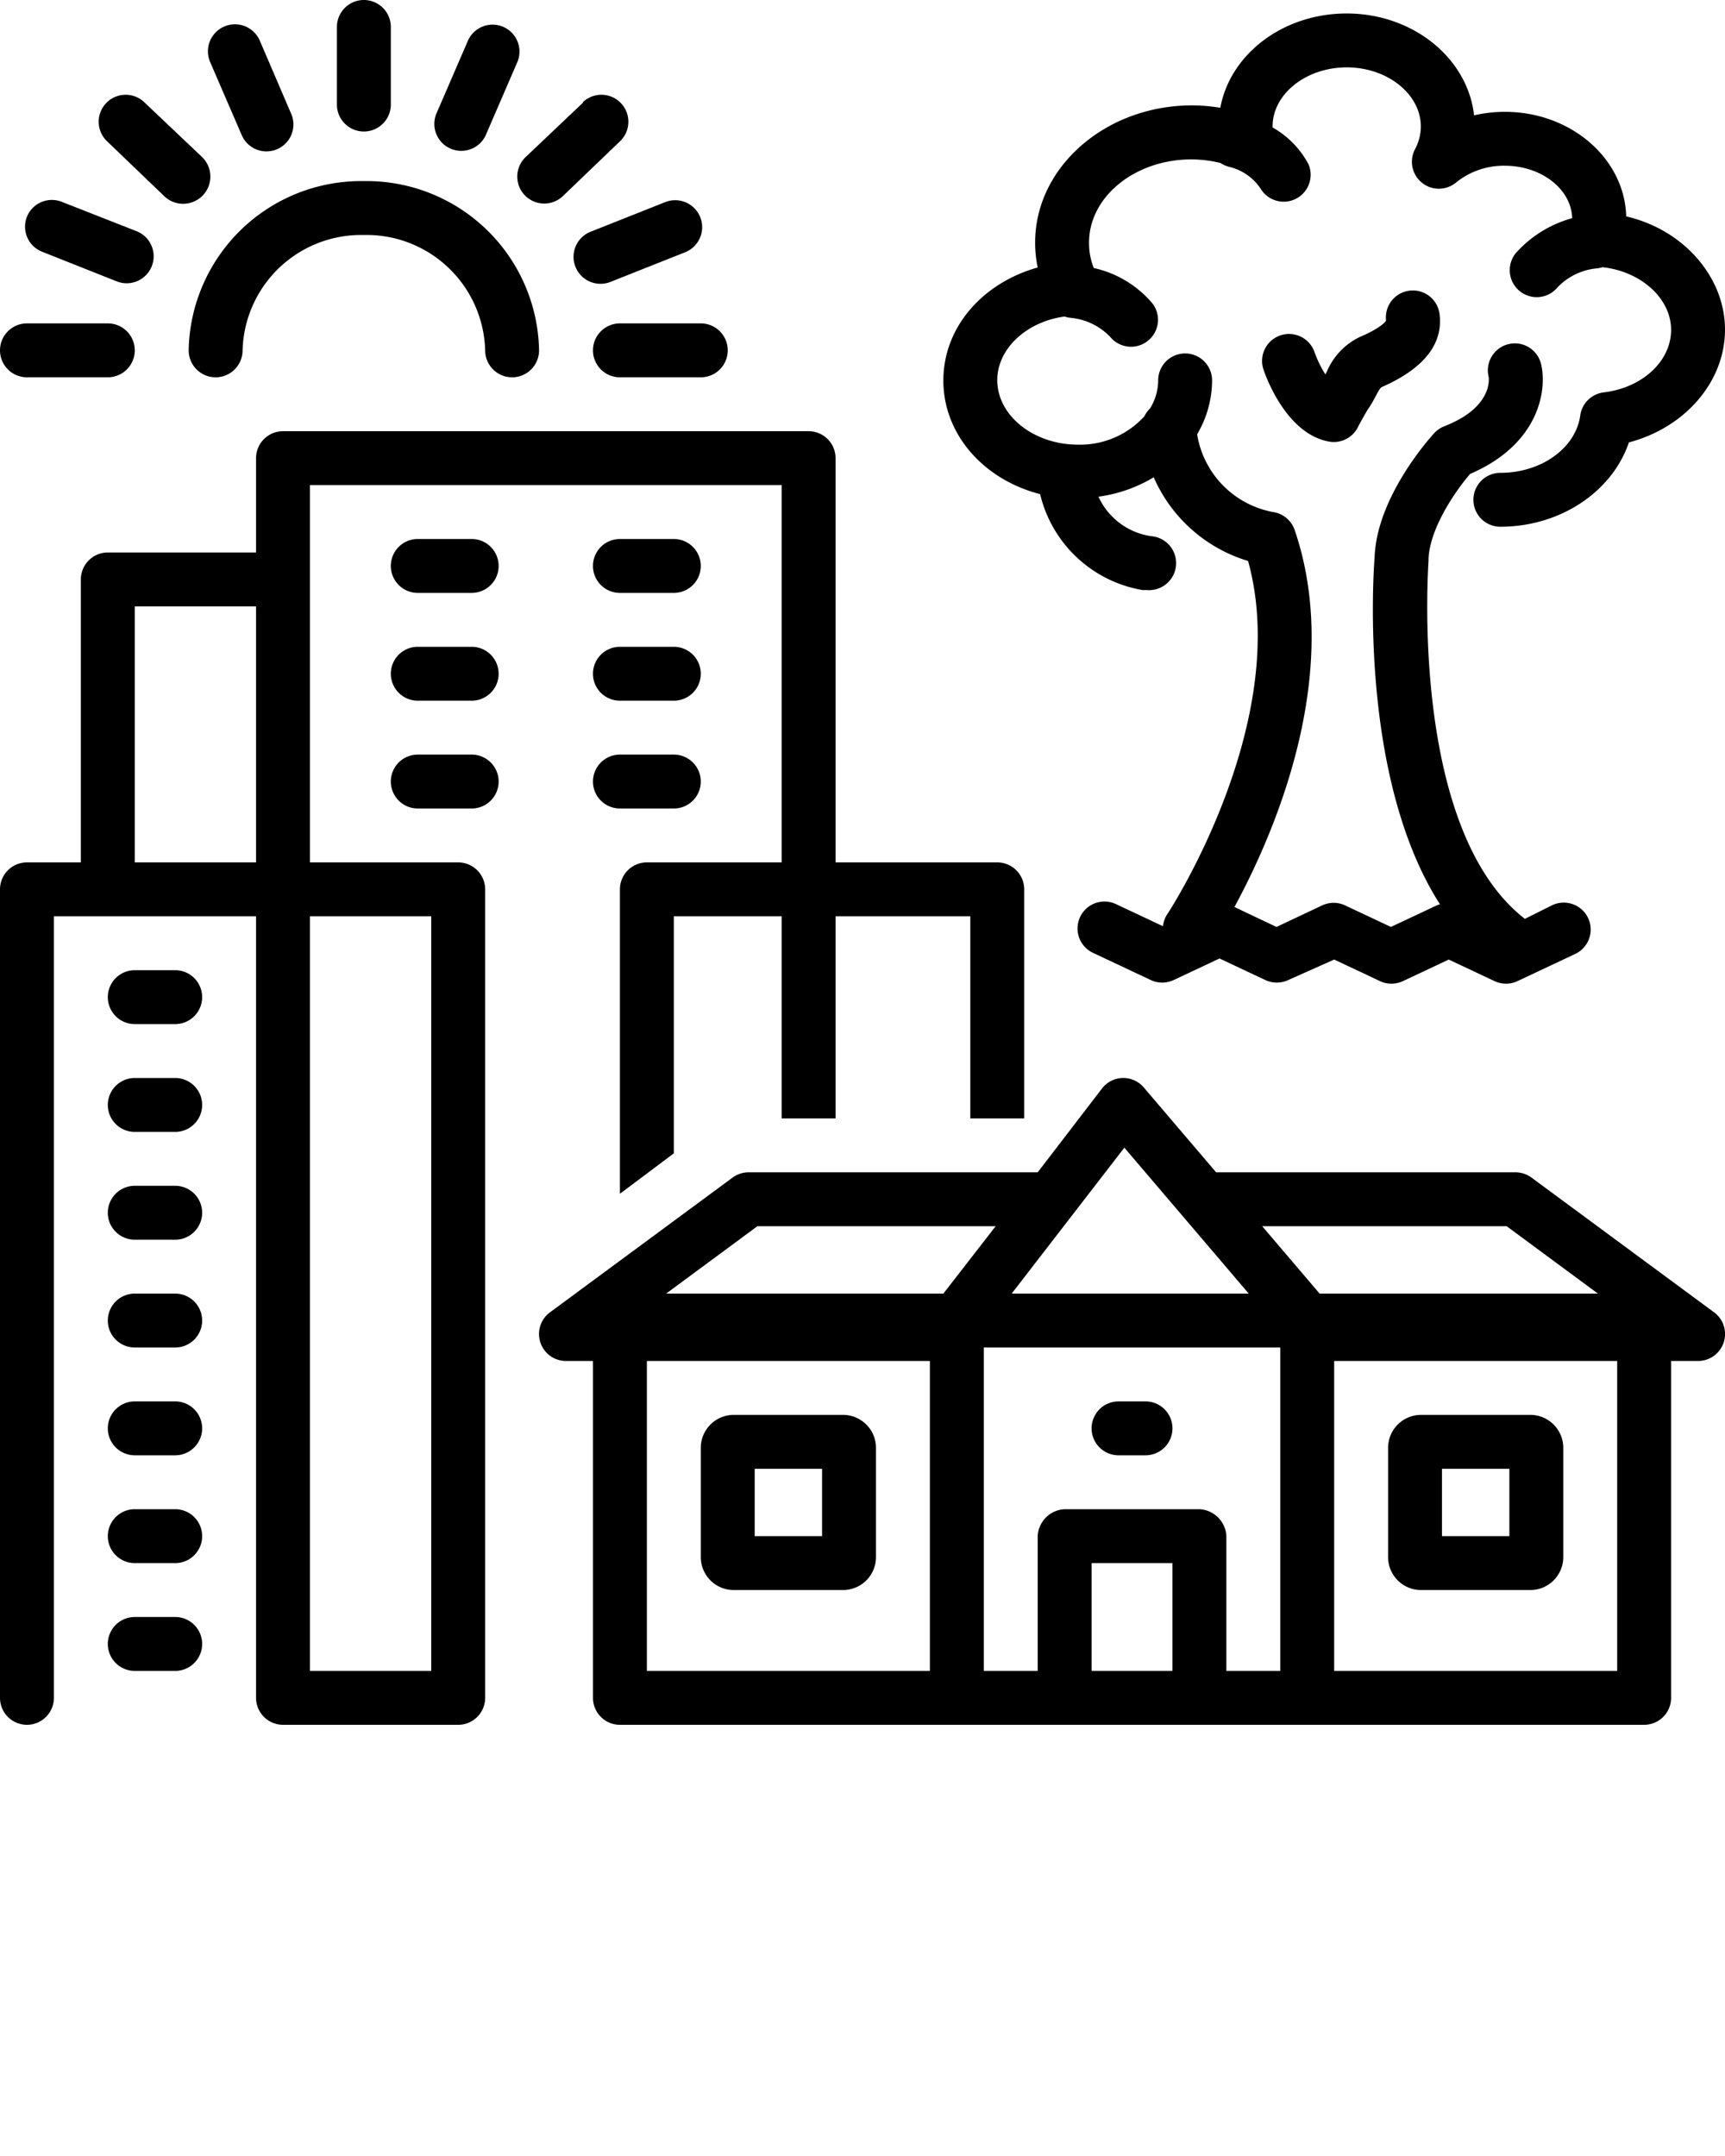 <svg xmlns="http://www.w3.org/2000/svg" data-name="Layer 1" viewBox="0 0 128 160" x="0px" y="0px"><title>Miscellaneous 50 expandlines</title><path d="M14,26a2,2,0,0,0,4,0,8.8,8.8,0,0,1,9-8.56A8.8,8.8,0,0,1,36,26a2,2,0,0,0,4,0A12.8,12.8,0,0,0,27,13.44,12.8,12.8,0,0,0,14,26Z"/><path d="M29,7.76V2a2,2,0,0,0-4,0V7.76a2,2,0,0,0,4,0Z"/><path d="M19.27,3A2,2,0,1,0,15.6,4.62l2.3,5.32a2,2,0,1,0,3.67-1.58Z"/><path d="M10.71,7.59a2,2,0,0,0-2.77,2.89l4.24,4.07A2,2,0,0,0,15,11.66Z"/><path d="M2,16.08a2,2,0,0,0,1.12,2.6l5.54,2.2a2,2,0,0,0,1.48-3.72L4.64,15A2,2,0,0,0,2,16.08Z"/><path d="M0,26a2,2,0,0,0,2,2H8a2,2,0,0,0,0-4H2A2,2,0,0,0,0,26Z"/><path d="M44,26a2,2,0,0,0,2,2h6a2,2,0,1,0,0-4H46A2,2,0,0,0,44,26Z"/><path d="M49.36,15l-5.54,2.2a2,2,0,1,0,1.48,3.72l5.54-2.2A2,2,0,1,0,49.36,15Z"/><path d="M43.29,7.59,39,11.66a2,2,0,1,0,2.77,2.89l4.24-4.07a2,2,0,0,0-2.77-2.89Z"/><path d="M37.36,2a2,2,0,0,0-2.63,1l-2.3,5.32a2,2,0,1,0,3.67,1.58l2.3-5.32A2,2,0,0,0,37.36,2Z"/><path d="M35,40H31a2,2,0,0,0,0,4h4a2,2,0,1,0,0-4Z"/><path d="M46,44h4a2,2,0,1,0,0-4H46a2,2,0,0,0,0,4Z"/><path d="M31,52h4a2,2,0,1,0,0-4H31a2,2,0,0,0,0,4Z"/><path d="M46,52h4a2,2,0,1,0,0-4H46a2,2,0,0,0,0,4Z"/><path d="M31,60h4a2,2,0,1,0,0-4H31a2,2,0,0,0,0,4Z"/><path d="M46,60h4a2,2,0,1,0,0-4H46a2,2,0,0,0,0,4Z"/><path d="M10,76h3a2,2,0,0,0,0-4H10a2,2,0,1,0,0,4Z"/><path d="M10,84h3a2,2,0,0,0,0-4H10a2,2,0,1,0,0,4Z"/><path d="M70,28.24c0,4,3,7.36,7.18,8.43a9.44,9.44,0,0,0,7.61,7.12l.32,0a2,2,0,0,0,.31-4,5.1,5.1,0,0,1-3.91-2.93,10.7,10.7,0,0,0,4.1-1.44,11.14,11.14,0,0,0,7,6.21c3.31,11.94-5.88,26.07-6,26.22a2,2,0,0,0-.31.86l-.06,0-3.4-1.6a2,2,0,1,0-1.7,3.62l4.25,2a2,2,0,0,0,1.7,0l3.4-1.6,3.4,1.6a2,2,0,0,0,1.7,0L99,71.21l3.4,1.6a2,2,0,0,0,1.7,0l3.4-1.6,3.4,1.6a2,2,0,0,0,1.7,0l4.25-2a2,2,0,1,0-1.7-3.62l-2,1C104.53,61.5,106,41.83,106,41.63c0,0,0-.07,0-.11.06-2.27,2-5.1,3.09-6.35,5.17-2.23,5.72-6.28,5.26-8.16a2,2,0,0,0-3.89.95s.43,2.23-3.3,3.68a2,2,0,0,0-.75.52c-.44.48-4.26,4.8-4.41,9.2-.1,1.25-1.13,16.42,4.85,25.75a2,2,0,0,0-.24.08l-3.4,1.6-3.4-1.6a2,2,0,0,0-1.7,0l-3.39,1.6L91.6,67.31c2.88-5.31,8.15-17.23,4.46-28A2,2,0,0,0,94.47,38a7,7,0,0,1-5.64-5.77,7.91,7.91,0,0,0,1.11-4,2,2,0,1,0-4,0,4,4,0,0,1-.61,2.09,2,2,0,0,0-.41.57A6.46,6.46,0,0,1,80,33c-3.29,0-6-2.15-6-4.79,0-2.35,2.2-4.35,5-4.72a2,2,0,0,0,.48.1A4.68,4.68,0,0,1,82.38,25a2,2,0,0,0,3.16-2.45,7.93,7.93,0,0,0-4.38-2.66A5,5,0,0,1,80.81,18c0-3.4,3.41-6.17,7.59-6.17a9,9,0,0,1,2.17.27,2,2,0,0,0,.63.28A3.88,3.88,0,0,1,93.54,14,2,2,0,0,0,97.1,12.2a6.81,6.81,0,0,0-2.67-2.74s0,0,0-.07C94.42,7,96.89,5,99.93,5s5.5,2,5.5,4.39a3.57,3.57,0,0,1-.43,1.68,2,2,0,0,0,3.05,2.47,5.62,5.62,0,0,1,3.61-1.24c2.72,0,4.94,1.74,5,3.89a8.71,8.71,0,0,0-4.17,2.58,2,2,0,0,0,3.08,2.56,4.61,4.61,0,0,1,2.89-1.41,2,2,0,0,0,.45-.09c2.85.31,5.09,2.31,5.09,4.65s-2.15,4.3-5,4.64a2,2,0,0,0-1.74,1.71c-.34,2.43-2.89,4.26-5.93,4.26a2,2,0,0,0,0,4c4.45,0,8.3-2.6,9.54-6.26C125,31.75,128,28.36,128,24.46s-3.08-7.42-7.33-8.4c-.12-4.3-4.11-7.76-9-7.76a10.17,10.17,0,0,0-2.29.26C108.91,4.32,104.85,1,99.93,1c-4.71,0-8.64,3-9.38,7a13.06,13.06,0,0,0-2.15-.18C82,7.85,76.81,12.42,76.81,18A8.93,8.93,0,0,0,77,19.85C72.91,21,70,24.28,70,28.24Z"/><path d="M100.92,25a5,5,0,0,0-2.46,2.57l-.11.22a8.29,8.29,0,0,1-.81-1.66,2,2,0,0,0-3.78,1.31c.27.79,1.78,4.73,4.8,5.32a2,2,0,0,0,2-.74,2,2,0,0,0,.25-.42c.14-.27.59-1.06.64-1.14a10.16,10.16,0,0,0,.6-1c.32-.61.39-.7.54-.76,3.08-1.37,4.5-3.18,4.23-5.38a2,2,0,0,0-2.23-1.75,2,2,0,0,0-1.74,2.22S102.62,24.27,100.92,25Z"/><path d="M2,128a2,2,0,0,0,2-2V68H19v58a2,2,0,0,0,2,2H34a2,2,0,0,0,2-2V66a2,2,0,0,0-2-2H23V36H58V64H48a2,2,0,0,0-2,2V88.59l4-3V68h8V83h4V68H72V83h4V66a2,2,0,0,0-2-2H62V34a2,2,0,0,0-2-2H21a2,2,0,0,0-2,2v7H8a2,2,0,0,0-2,2V64H2a2,2,0,0,0-2,2v60A2,2,0,0,0,2,128ZM23,68h9v56H23ZM10,45h9V64H10Z"/><path d="M113.64,87.39a2,2,0,0,0-1.19-.39H90.24l-5.37-6.3A2,2,0,0,0,83.3,80a2,2,0,0,0-1.53.78L77,87H55.55a2,2,0,0,0-1.19.39l-13.55,10A2,2,0,0,0,42,101h2v25a2,2,0,0,0,2,2h76a2,2,0,0,0,2-2V101h2a2,2,0,0,0,1.19-3.61ZM83.43,85.17,92.66,96H75.07ZM69,124H48V101H69ZM49.43,96l6.77-5H73.88L70,96ZM87,124H81v-8h6Zm8,0H91v-9.82A2.1,2.1,0,0,0,89,112H79a2.1,2.1,0,0,0-2,2.18V124H73V100H95ZM93.66,91h18.14l6.77,5H97.92ZM120,124H99V101h21Z"/><path d="M83,108h2a2,2,0,1,0,0-4H83a2,2,0,0,0,0,4Z"/><path d="M105.4,118h8.2a2.45,2.45,0,0,0,2.4-2.5v-8a2.45,2.45,0,0,0-2.4-2.5h-8.2a2.45,2.45,0,0,0-2.4,2.5v8A2.45,2.45,0,0,0,105.4,118Zm1.6-9h5v5h-5Z"/><path d="M54.4,118h8.2a2.45,2.45,0,0,0,2.4-2.5v-8a2.45,2.45,0,0,0-2.4-2.5H54.4a2.45,2.45,0,0,0-2.4,2.5v8A2.45,2.45,0,0,0,54.4,118Zm1.6-9h5v5H56Z"/><path d="M10,92h3a2,2,0,0,0,0-4H10a2,2,0,1,0,0,4Z"/><path d="M10,100h3a2,2,0,0,0,0-4H10a2,2,0,1,0,0,4Z"/><path d="M10,108h3a2,2,0,0,0,0-4H10a2,2,0,1,0,0,4Z"/><path d="M10,116h3a2,2,0,0,0,0-4H10a2,2,0,1,0,0,4Z"/><path d="M10,124h3a2,2,0,1,0,0-4H10a2,2,0,0,0,0,4Z"/></svg>
